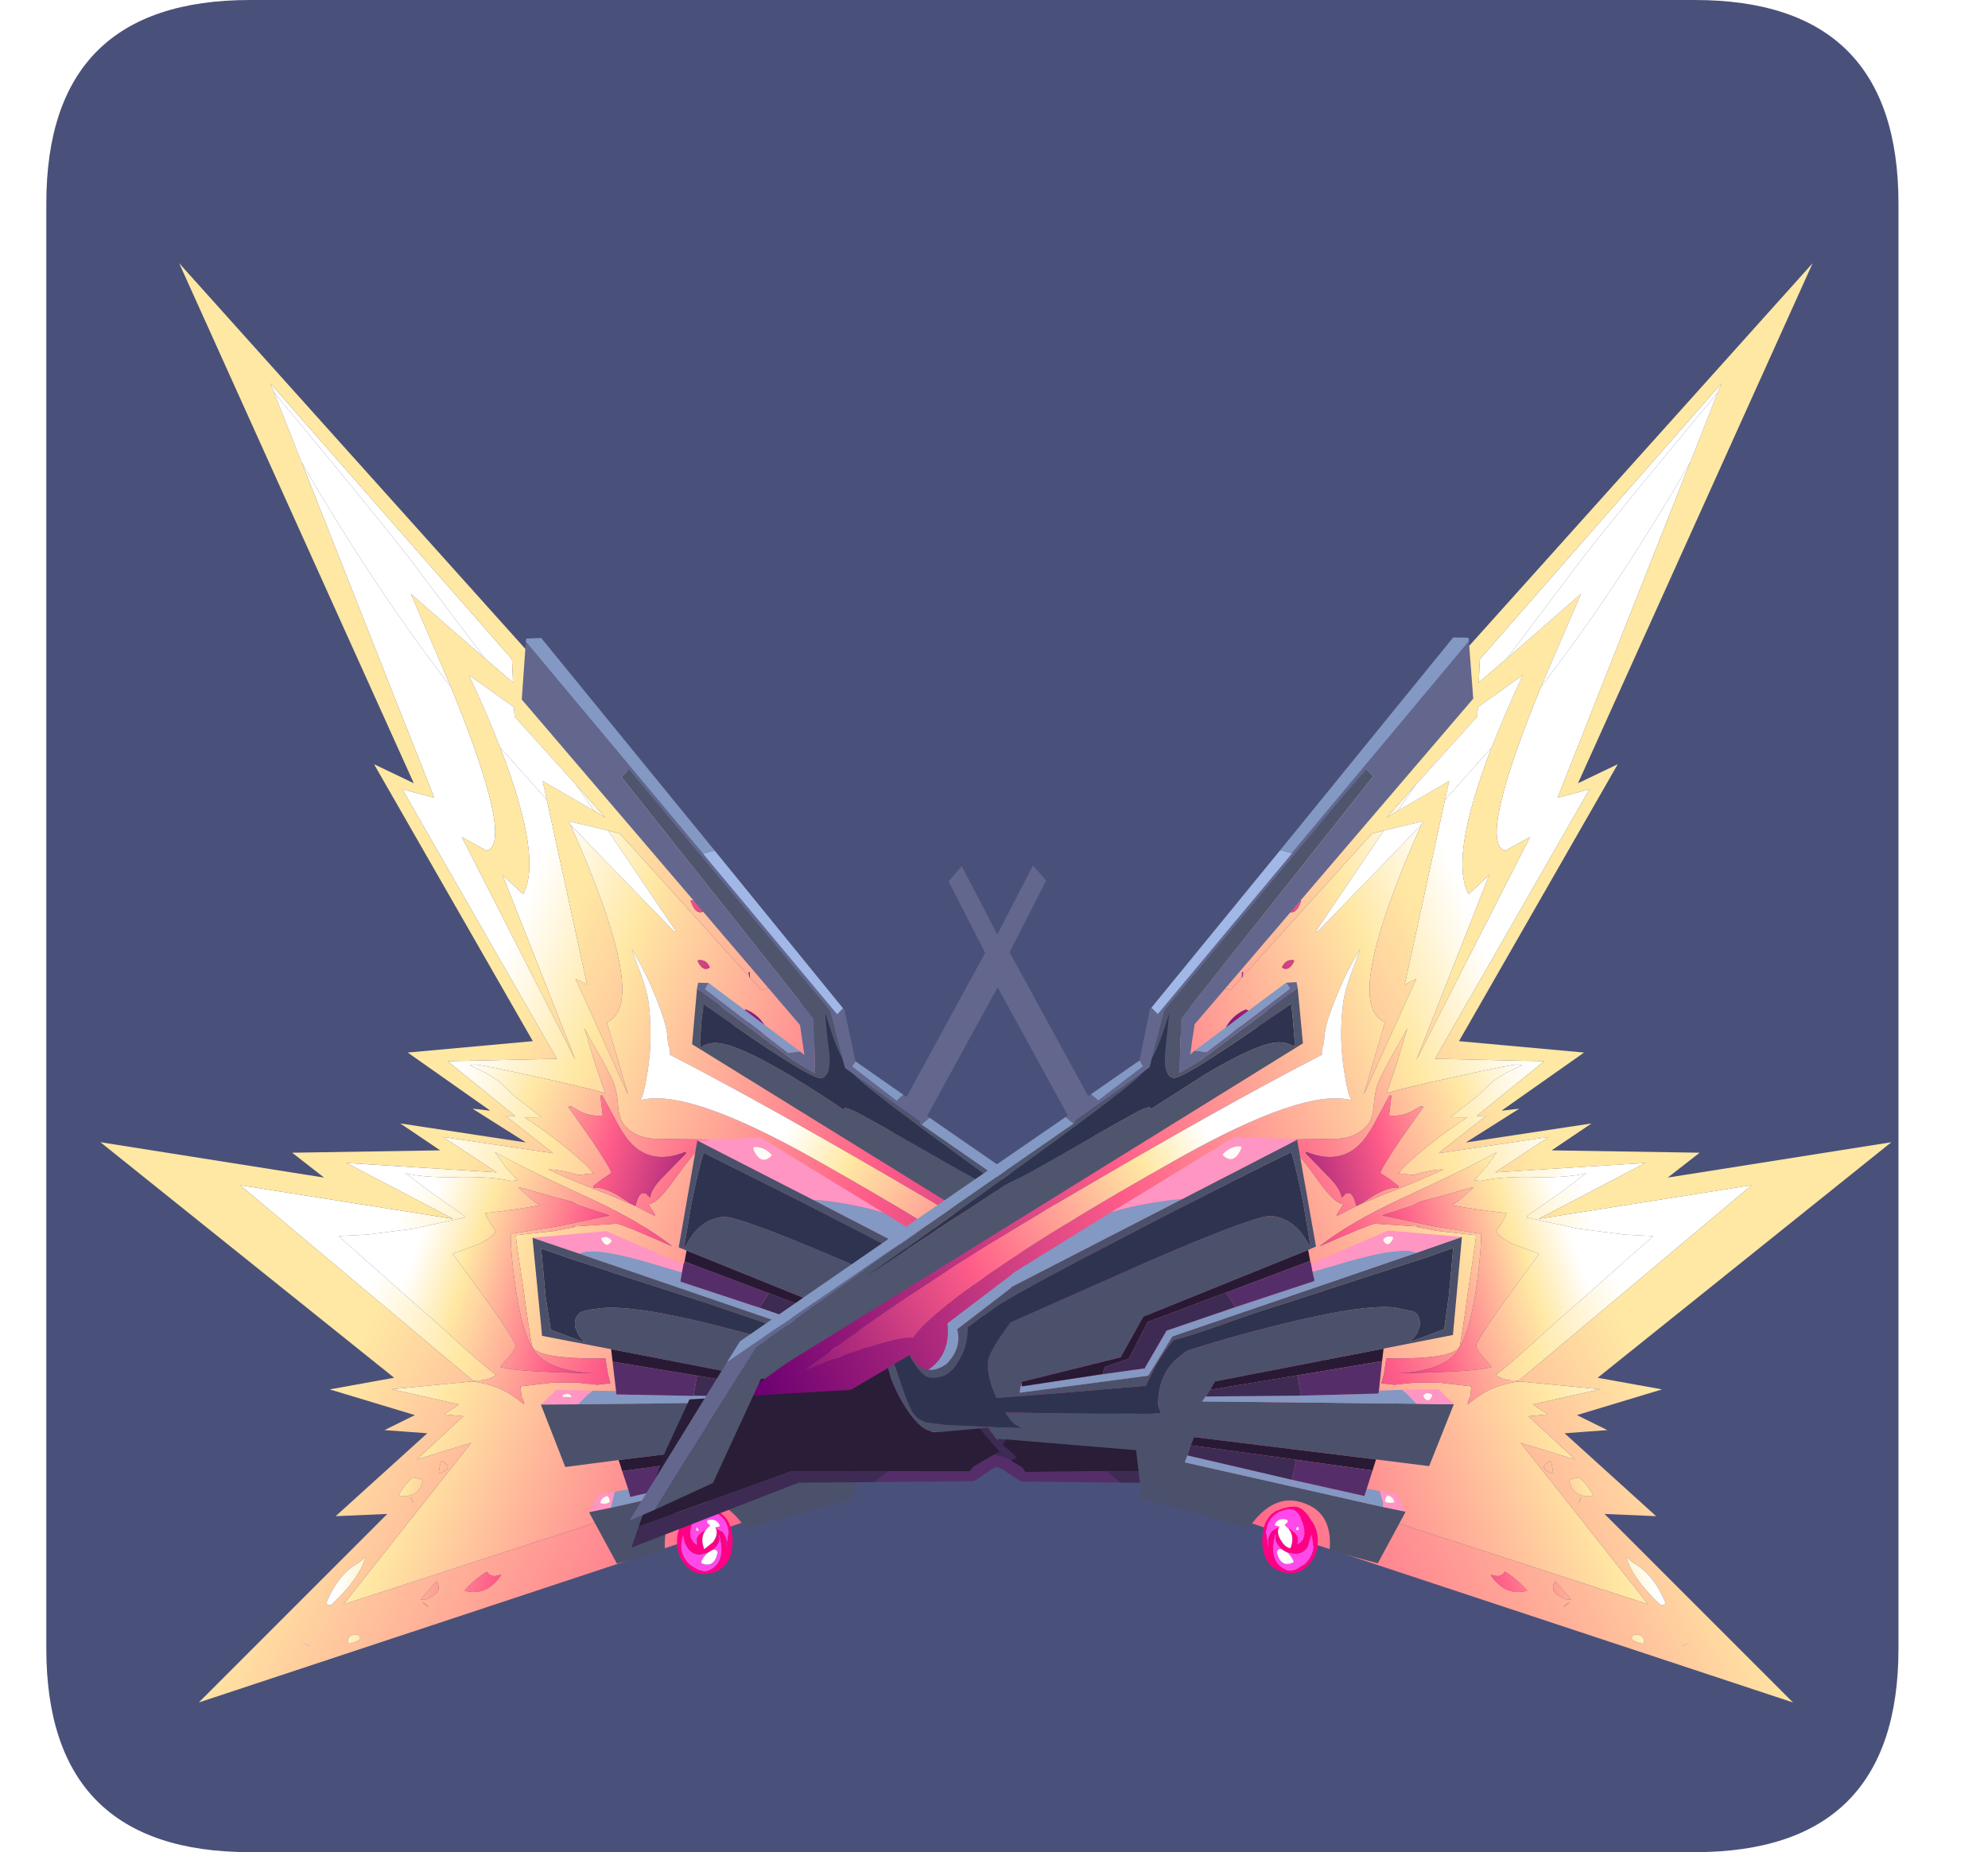 <?xml version="1.0" encoding="UTF-8" standalone="no"?>
<svg xmlns:ffdec="https://www.free-decompiler.com/flash" xmlns:xlink="http://www.w3.org/1999/xlink" ffdec:objectType="frame" height="30.0px" width="32.2px" xmlns="http://www.w3.org/2000/svg">
  <g transform="matrix(1.0, 0.0, 0.0, 1.0, 0.75, 0.0)">
    <use ffdec:characterId="1" height="30.0" transform="matrix(1.0, 0.0, 0.0, 1.0, 0.0, 0.0)" width="30.0" xlink:href="#shape0"/>
    <use ffdec:characterId="3" height="30.0" transform="matrix(1.0, 0.0, 0.0, 1.0, 0.0, 0.0)" width="30.0" xlink:href="#sprite0"/>
    <filter id="filter0">
      <feColorMatrix in="SourceGraphic" result="filterResult0" type="matrix" values="0 0 0 0 0.0,0 0 0 0 0.0,0 0 0 0 0.2,0 0 0 1 0"/>
      <feConvolveMatrix divisor="4.0" in="filterResult0" kernelMatrix="1 1 1 1" order="2 2" result="filterResult1"/>
      <feComposite in="SourceGraphic" in2="filterResult1" operator="over" result="filterResult2"/>
    </filter>
    <use ffdec:characterId="9" filter="url(#filter0)" height="267.5" transform="matrix(0.094, 0.0, 0.0, 0.094, -0.759, 2.494)" width="343.4" xlink:href="#sprite1"/>
  </g>
  <defs>
    <g id="shape0" transform="matrix(1.0, 0.0, 0.0, 1.0, 0.0, 0.0)">
      <path d="M0.0 0.0 L30.0 0.0 30.0 30.0 0.0 30.0 0.0 0.0" fill="#33cc66" fill-opacity="0.0" fill-rule="evenodd" stroke="none"/>
    </g>
    <g id="sprite0" transform="matrix(1.0, 0.0, 0.0, 1.0, 0.0, 0.1)">
      <use ffdec:characterId="2" height="30.0" transform="matrix(1.0, 0.0, 0.0, 1.0, 0.0, -0.1)" width="30.0" xlink:href="#shape1"/>
    </g>
    <g id="shape1" transform="matrix(1.0, 0.0, 0.0, 1.0, 0.0, 0.1)">
      <path d="M3.3 -0.1 L26.7 -0.1 Q30.0 -0.1 30.0 3.2 L30.0 26.6 Q30.0 29.9 26.7 29.9 L3.3 29.9 Q0.0 29.9 0.0 26.6 L0.0 3.2 Q0.0 -0.1 3.3 -0.1" fill="#49517a" fill-rule="evenodd" stroke="none"/>
    </g>
    <g id="sprite1" transform="matrix(1.0, 0.0, 0.0, 1.0, 100.85, 88.55)">
      <use ffdec:characterId="4" height="4.8" transform="matrix(1.0, 0.0, 0.0, 1.0, 20.4, 50.95)" width="7.7" xlink:href="#shape2"/>
      <use ffdec:characterId="6" height="264.6" transform="matrix(0.828, -0.097, 0.109, 0.926, -100.85, -66.1)" width="230.6" xlink:href="#sprite2"/>
      <use ffdec:characterId="7" height="161.3" transform="matrix(1.0, 0.0, 0.0, 1.0, -10.85, -5.15)" width="145.4" xlink:href="#shape4"/>
      <use ffdec:characterId="6" height="264.6" transform="matrix(-0.828, -0.097, -0.109, 0.926, 242.55, -66.1)" width="230.6" xlink:href="#sprite2"/>
      <use ffdec:characterId="8" height="161.25" transform="matrix(1.0, 0.0, 0.0, 1.0, 7.7, -5.25)" width="145.4" xlink:href="#shape5"/>
    </g>
    <g id="shape2" transform="matrix(1.0, 0.0, 0.0, 1.0, -20.4, -50.95)">
      <path d="M20.4 50.95 Q24.8 51.1 27.8 54.95 L28.1 55.75 Q22.75 55.75 20.4 51.05 L20.4 50.95" fill="#eb5085" fill-rule="evenodd" stroke="none"/>
    </g>
    <g id="sprite2" transform="matrix(1.0, 0.0, 0.0, 1.0, 0.0, 0.0)">
      <use ffdec:characterId="5" height="264.6" transform="matrix(1.0, 0.0, 0.0, 1.0, 0.0, 0.0)" width="230.6" xlink:href="#shape3"/>
    </g>
    <g id="shape3" transform="matrix(1.0, 0.0, 0.0, 1.0, 0.0, 0.0)">
      <path d="M152.55 166.2 L152.75 166.55 Q154.6 169.95 162.9 176.8 170.75 183.15 177.3 187.0 L177.6 187.2 230.6 231.6 213.35 237.35 194.7 232.9 Q188.2 229.8 180.9 224.45 170.1 216.45 166.1 214.35 157.15 209.85 145.95 209.85 137.6 209.85 129.0 216.15 119.4 223.25 112.95 236.45 L38.75 249.7 68.85 222.8 57.25 224.7 67.9 217.75 63.95 217.0 67.3 215.5 53.8 211.25 70.55 211.55 Q74.1 212.35 76.7 213.85 78.55 214.9 80.65 216.9 80.65 215.9 80.3 215.55 L80.3 213.5 87.0 213.5 91.95 214.0 96.1 214.85 98.85 214.85 98.55 213.05 98.45 210.2 Q83.8 208.85 83.65 206.15 83.4 202.75 83.3 196.2 L83.0 187.7 83.0 185.65 91.05 185.7 96.1 185.35 104.05 185.7 Q105.9 186.3 114.85 191.05 109.2 186.0 99.05 180.45 85.4 173.0 80.75 169.95 L82.6 172.95 84.7 175.6 83.35 175.6 Q79.25 174.25 71.5 173.65 65.15 173.05 61.9 171.9 65.05 174.75 72.95 181.0 L72.95 181.3 62.35 182.25 52.6 182.35 46.6 182.0 64.55 199.95 Q73.6 209.35 75.6 210.85 74.4 211.55 72.4 211.55 L70.75 211.45 27.65 170.55 70.55 181.3 50.0 168.75 80.6 173.7 70.45 166.05 92.65 171.4 83.8 163.5 85.75 163.75 73.25 152.25 95.7 154.15 70.5 101.35 76.85 103.6 57.7 39.1 Q69.6 63.75 82.95 83.65 92.25 113.65 86.3 114.45 L81.55 111.4 99.5 154.8 89.0 119.25 92.75 123.2 Q97.7 117.1 91.6 95.8 L99.9 106.4 103.7 141.2 101.45 139.85 109.45 162.25 106.85 148.5 Q113.25 146.85 109.7 130.45 108.05 122.6 104.15 111.45 L108.25 116.3 122.9 133.35 123.25 133.35 111.7 113.35 114.05 114.15 137.2 143.25 137.3 143.4 139.35 145.95 140.4 145.8 142.35 145.45 Q145.5 145.45 146.55 148.9 L147.45 155.5 Q147.8 158.7 149.85 162.05 L150.05 162.3 150.55 164.5 152.55 166.2 M53.75 25.75 L53.2 24.0 96.15 79.85 95.8 84.15 90.6 79.1 77.25 58.7 Q70.95 49.4 53.75 25.75 M108.25 182.85 L111.85 185.0 112.15 185.0 111.0 182.8 Q112.7 182.95 116.55 179.2 122.4 173.4 124.95 172.25 L114.75 171.05 Q109.9 170.6 107.8 167.55 107.0 166.35 107.15 163.7 107.25 160.75 106.45 158.8 105.5 156.35 104.15 153.6 L102.1 149.15 103.5 156.2 104.8 161.5 Q101.35 160.15 90.4 156.8 79.5 153.45 78.65 153.45 L77.65 153.45 80.0 154.75 Q82.0 155.95 83.4 157.2 L86.1 160.1 Q89.95 163.45 91.05 164.55 L88.0 164.25 87.7 164.25 Q91.4 166.95 95.25 170.5 98.85 173.75 100.45 175.95 L97.45 175.95 Q93.15 174.4 91.3 174.3 96.2 177.0 103.35 180.35 L107.6 182.5 108.25 182.85 M127.2 144.7 Q126.7 144.75 126.7 145.4 127.15 152.8 133.0 154.4 133.45 154.1 133.3 153.5 131.7 148.05 127.2 144.7 M127.2 139.1 Q126.9 139.15 127.0 139.35 127.85 141.4 129.3 140.7 L129.25 140.45 Q128.65 139.1 127.2 139.1 M109.35 109.45 L106.25 104.25 111.5 110.95 109.35 109.45 M114.55 138.8 Q115.9 143.45 115.9 146.1 115.9 152.5 114.05 158.35 112.7 162.7 111.85 163.55 121.85 162.25 146.25 178.15 170.65 194.05 182.45 203.55 194.25 213.0 196.05 216.55 199.35 216.55 212.25 222.35 L217.25 224.7 Q198.55 208.25 168.15 187.7 137.7 167.1 118.95 155.8 119.3 155.15 118.9 153.8 L118.95 152.0 Q118.95 149.05 116.55 142.1 115.2 138.4 113.7 135.6 L114.55 138.8 M96.1 185.35 L94.75 185.35 95.7 185.1 Q96.1 184.9 96.1 185.35 M135.8 149.2 Q135.0 149.1 135.25 149.85 136.55 153.95 139.7 154.0 L139.6 153.45 Q138.55 150.65 135.8 149.2 M131.55 151.5 Q132.3 154.15 131.3 151.2 131.4 151.0 131.55 151.5 M90.0 189.9 L89.85 189.95 Q92.0 191.9 90.0 189.9" fill="url(#gradient0)" fill-rule="evenodd" stroke="none"/>
      <path d="M177.6 187.2 L177.3 187.0 Q170.75 183.15 162.9 176.8 154.6 169.95 152.75 166.55 L152.55 166.2 177.6 187.2 M150.05 162.3 L149.85 162.05 Q147.8 158.7 147.45 155.5 L146.55 148.9 Q145.5 145.45 142.35 145.45 L140.4 145.8 139.35 145.95 137.3 143.4 137.4 142.4 137.15 142.4 137.2 143.25 114.05 114.15 111.7 113.35 103.9 110.8 104.15 111.45 Q108.05 122.6 109.7 130.45 113.25 146.85 106.85 148.5 L109.45 162.25 101.45 139.85 103.7 141.2 99.9 106.4 99.5 102.85 109.35 109.45 111.5 110.95 106.25 104.25 95.3 90.45 95.4 88.7 86.95 81.85 Q89.75 89.45 91.6 95.8 97.7 117.1 92.75 123.2 L89.0 119.25 99.5 154.8 81.55 111.4 86.3 114.45 Q92.25 113.65 82.95 83.65 L76.95 65.65 90.6 79.1 95.8 84.15 96.15 79.85 53.2 24.0 53.75 25.75 57.7 39.1 76.85 103.6 70.5 101.35 95.7 154.15 73.25 152.25 85.75 163.75 83.8 163.5 92.65 171.4 70.45 166.05 80.6 173.7 50.0 168.75 70.55 181.3 27.65 170.55 70.75 211.45 70.85 211.55 70.55 211.55 53.8 211.25 67.3 215.5 63.95 217.0 67.9 217.75 57.25 224.7 68.85 222.8 38.75 249.7 112.95 236.45 Q119.4 223.25 129.0 216.15 137.6 209.85 145.95 209.85 157.15 209.85 166.1 214.35 170.1 216.45 180.9 224.45 188.2 229.8 194.7 232.9 L213.35 237.35 211.75 237.85 144.85 224.95 137.65 240.5 6.65 264.6 49.9 234.05 39.25 233.35 60.05 220.1 51.35 218.6 57.95 216.5 41.1 209.95 54.6 209.2 0.0 159.65 45.05 170.95 39.1 165.7 69.55 168.45 62.0 162.65 87.35 168.85 77.2 161.5 80.8 162.25 65.25 149.8 91.2 150.4 65.3 96.15 73.0 100.5 37.4 0.0 106.65 87.75 145.95 144.15 150.05 162.3 M129.25 130.0 Q128.75 128.7 127.4 128.0 126.95 127.9 127.0 128.1 127.65 130.75 129.3 130.3 L129.25 130.0 M124.1 119.6 L123.95 119.05 Q123.05 117.35 121.4 116.0 L121.1 116.05 Q121.7 119.4 124.1 119.6 M58.15 247.65 L54.7 250.5 55.55 250.6 Q59.65 249.7 58.4 247.5 L58.15 247.65 M55.1 251.2 Q57.2 253.0 55.2 251.1 L55.1 251.2 M38.7 256.9 L38.9 257.05 Q42.5 256.75 40.8 255.5 L40.8 255.55 Q38.7 255.3 38.7 256.9 M29.6 255.9 L29.45 255.95 Q32.4 257.4 29.6 255.9 M69.0 246.8 L68.8 246.85 Q66.0 248.05 63.9 249.8 68.2 251.35 71.7 247.8 L71.7 247.65 Q69.55 248.1 69.0 246.8 M62.4 225.5 Q62.1 225.55 62.0 225.95 L61.5 227.4 61.65 227.7 Q64.85 227.1 62.4 225.5 M44.4 241.5 L42.85 242.4 Q38.4 244.0 35.2 249.1 35.75 249.85 36.5 249.35 42.6 245.3 44.4 241.5 M53.6 231.15 Q57.15 231.45 58.0 228.6 L57.6 228.35 56.0 227.9 55.5 228.2 Q53.8 229.4 52.7 230.9 L53.6 231.15 M55.05 231.55 Q55.85 233.7 55.2 231.5 L55.05 231.55" fill="url(#gradient1)" fill-rule="evenodd" stroke="none"/>
      <path d="M111.7 113.35 L123.25 133.35 122.9 133.35 108.25 116.3 104.15 111.45 103.9 110.8 111.7 113.35 M99.9 106.4 L91.6 95.8 Q89.75 89.45 86.95 81.85 L95.4 88.7 95.3 90.45 106.25 104.25 109.35 109.45 99.5 102.85 99.9 106.4 M82.95 83.65 Q69.6 63.75 57.7 39.1 L53.75 25.75 Q70.95 49.4 77.25 58.7 L90.6 79.1 76.95 65.65 82.95 83.65" fill="#ffffff" fill-rule="evenodd" stroke="none"/>
      <path d="M107.6 182.5 L103.35 180.35 Q96.2 177.0 91.3 174.3 93.15 174.4 97.45 175.95 L100.45 175.95 Q98.85 173.75 95.25 170.5 91.4 166.95 87.7 164.25 L88.0 164.25 91.05 164.55 Q89.95 163.45 86.1 160.1 L83.4 157.2 Q82.0 155.95 80.0 154.75 L77.65 153.45 78.65 153.45 Q79.5 153.45 90.4 156.8 101.35 160.15 104.8 161.5 L103.5 156.2 102.1 149.15 104.15 153.6 Q105.5 156.35 106.45 158.8 107.25 160.75 107.15 163.7 107.0 166.35 107.8 167.55 109.9 170.6 114.75 171.05 L124.95 172.25 Q122.4 173.4 116.55 179.2 112.7 182.95 111.0 182.8 L112.15 185.0 111.85 185.0 108.25 182.85 108.85 181.7 Q109.45 180.65 110.15 180.65 L110.7 180.75 111.5 181.65 Q111.9 179.95 115.15 177.75 L119.9 174.3 119.9 174.0 Q112.4 175.85 108.6 170.9 107.35 169.25 106.1 166.25 L104.15 161.85 103.75 161.85 103.75 165.55 Q101.5 165.55 99.35 164.4 L97.55 163.2 96.85 163.2 97.65 164.45 100.85 169.75 Q104.15 175.5 104.15 176.3 L101.95 177.3 100.1 178.3 100.1 178.6 Q102.05 178.6 105.05 180.6 L107.6 182.5" fill="url(#gradient2)" fill-rule="evenodd" stroke="none"/>
      <path d="M70.75 211.45 L72.4 211.55 Q74.4 211.55 75.6 210.85 73.6 209.35 64.55 199.95 L46.6 182.0 52.6 182.35 62.35 182.25 72.95 181.3 72.95 181.0 Q65.05 174.75 61.9 171.9 65.15 173.05 71.5 173.65 79.25 174.25 83.35 175.6 L84.7 175.6 82.6 172.95 80.75 169.95 Q85.4 173.0 99.05 180.45 109.2 186.0 114.85 191.05 105.9 186.3 104.05 185.7 L96.1 185.35 91.05 185.7 83.0 185.65 83.0 187.7 83.3 196.2 Q83.4 202.75 83.65 206.15 83.8 208.85 98.45 210.2 L98.55 213.05 98.85 214.85 96.1 214.85 91.95 214.0 87.0 213.5 80.3 213.5 80.3 215.55 Q80.65 215.9 80.65 216.9 78.55 214.9 76.7 213.85 74.1 212.35 70.55 211.55 L70.85 211.55 70.75 211.45 M77.95 182.65 Q78.55 183.9 79.0 184.35 78.3 185.65 74.85 186.55 L69.6 187.7 76.65 198.9 Q80.3 205.05 80.3 205.8 80.3 206.45 78.9 207.65 L76.95 209.2 76.65 209.5 Q78.8 210.4 88.15 211.7 L95.8 212.7 Q87.2 211.4 84.45 207.9 81.65 204.3 81.65 192.35 81.65 187.7 82.0 185.3 L92.2 184.9 102.45 184.05 102.8 184.05 96.7 181.55 95.35 180.7 91.6 179.4 85.0 176.95 84.7 176.95 86.7 179.0 Q87.9 180.2 88.7 180.65 85.0 180.95 77.3 180.95 77.3 181.4 77.95 182.65 M96.1 185.35 Q96.1 184.9 95.7 185.1 L94.75 185.35 96.1 185.35" fill="url(#gradient3)" fill-rule="evenodd" stroke="none"/>
      <path d="M137.3 143.4 L137.2 143.25 137.15 142.4 137.4 142.4 137.3 143.4 M107.6 182.5 L105.05 180.6 Q102.05 178.6 100.1 178.6 L100.1 178.3 101.95 177.3 104.15 176.3 Q104.15 175.5 100.85 169.75 L97.65 164.45 96.85 163.2 97.55 163.2 99.35 164.4 Q101.5 165.55 103.75 165.55 L103.75 161.85 104.15 161.85 106.1 166.25 Q107.35 169.25 108.6 170.9 112.4 175.85 119.9 174.0 L119.9 174.3 115.15 177.75 Q111.9 179.95 111.5 181.65 L110.7 180.75 110.15 180.65 Q109.45 180.65 108.85 181.7 L108.25 182.85 107.6 182.5 M77.95 182.65 Q77.3 181.4 77.3 180.95 85.0 180.95 88.7 180.65 87.9 180.2 86.7 179.0 L84.7 176.95 85.0 176.95 91.6 179.4 95.35 180.7 96.7 181.55 102.8 184.05 102.45 184.05 92.2 184.9 82.0 185.3 Q81.65 187.7 81.65 192.35 81.65 204.3 84.45 207.9 87.2 211.4 95.8 212.7 L88.15 211.7 Q78.8 210.4 76.65 209.5 L76.95 209.2 78.9 207.65 Q80.3 206.45 80.3 205.8 80.3 205.05 76.65 198.9 L69.6 187.7 74.85 186.55 Q78.3 185.65 79.0 184.35 78.55 183.9 77.95 182.65 M124.1 119.6 Q121.7 119.4 121.1 116.05 L121.4 116.0 Q123.05 117.35 123.95 119.05 L124.1 119.6 M129.25 130.0 L129.3 130.3 Q127.65 130.75 127.0 128.1 126.95 127.9 127.4 128.0 128.75 128.7 129.25 130.0 M127.2 139.1 Q128.65 139.1 129.25 140.45 L129.3 140.7 Q127.85 141.4 127.0 139.35 126.9 139.15 127.2 139.1 M127.2 144.7 Q131.7 148.05 133.3 153.5 133.45 154.1 133.0 154.4 127.15 152.8 126.7 145.4 126.7 144.75 127.2 144.7 M90.0 189.9 Q92.0 191.9 89.85 189.95 L90.0 189.9 M131.55 151.5 Q131.4 151.0 131.3 151.2 132.3 154.15 131.55 151.5 M135.8 149.2 Q138.55 150.65 139.6 153.45 L139.7 154.0 Q136.55 153.95 135.25 149.85 135.0 149.1 135.8 149.2 M55.05 231.55 L55.2 231.5 Q55.85 233.7 55.05 231.55 M53.6 231.15 L52.7 230.9 Q53.8 229.4 55.5 228.2 L56.0 227.9 57.6 228.35 58.0 228.6 Q57.15 231.45 53.6 231.15 M44.4 241.5 Q42.6 245.3 36.5 249.35 35.75 249.85 35.2 249.1 38.4 244.0 42.85 242.4 L44.4 241.5 M62.4 225.5 Q64.85 227.1 61.65 227.7 L61.5 227.4 62.0 225.95 Q62.1 225.55 62.4 225.5 M69.0 246.8 Q69.55 248.1 71.7 247.65 L71.7 247.8 Q68.2 251.35 63.9 249.8 66.0 248.05 68.8 246.85 L69.0 246.8 M29.6 255.9 Q32.4 257.4 29.45 255.95 L29.6 255.9 M38.7 256.9 Q38.7 255.3 40.8 255.55 L40.8 255.5 Q42.5 256.75 38.9 257.05 L38.7 256.9 M55.1 251.2 L55.2 251.1 Q57.2 253.0 55.1 251.2 M58.15 247.65 L58.4 247.5 Q59.65 249.7 55.55 250.6 L54.7 250.5 58.15 247.65" fill="url(#gradient4)" fill-rule="evenodd" stroke="none"/>
      <path d="M114.55 138.8 L113.7 135.6 Q115.2 138.4 116.55 142.1 118.95 149.05 118.95 152.0 L118.9 153.8 Q119.3 155.15 118.95 155.8 137.7 167.1 168.15 187.7 198.55 208.25 217.25 224.7 L212.25 222.35 Q199.35 216.55 196.05 216.55 194.25 213.0 182.45 203.55 170.65 194.05 146.25 178.15 121.85 162.25 111.85 163.55 112.7 162.7 114.05 158.35 115.9 152.5 115.9 146.1 115.9 143.45 114.55 138.8" fill="url(#gradient5)" fill-rule="evenodd" stroke="none"/>
    </g>
    <linearGradient gradientTransform="matrix(0.088, 0.054, -0.064, 0.104, 148.4, 195.8)" gradientUnits="userSpaceOnUse" id="gradient0" spreadMethod="pad" x1="-819.2" x2="819.2">
      <stop offset="0.0" stop-color="#ffffff"/>
      <stop offset="0.133" stop-color="#ffe8a3"/>
      <stop offset="0.506" stop-color="#ff5d89"/>
      <stop offset="1.0" stop-color="#6c0072"/>
    </linearGradient>
    <linearGradient gradientTransform="matrix(0.089, 0.063, -0.083, 0.116, 146.1, 219.3)" gradientUnits="userSpaceOnUse" id="gradient1" spreadMethod="pad" x1="-819.2" x2="819.2">
      <stop offset="0.0" stop-color="#ffe8a3"/>
      <stop offset="0.506" stop-color="#ff5d89"/>
      <stop offset="1.0" stop-color="#6c0072"/>
    </linearGradient>
    <linearGradient gradientTransform="matrix(0.055, 0.034, -0.009, 0.014, 121.65, 182.0)" gradientUnits="userSpaceOnUse" id="gradient2" spreadMethod="pad" x1="-819.2" x2="819.2">
      <stop offset="0.0" stop-color="#ffffff"/>
      <stop offset="0.133" stop-color="#ffe8a3"/>
      <stop offset="0.506" stop-color="#ff5d89"/>
      <stop offset="1.0" stop-color="#6c0072"/>
    </linearGradient>
    <linearGradient gradientTransform="matrix(0.045, 0.025, -0.012, 0.022, 99.45, 205.5)" gradientUnits="userSpaceOnUse" id="gradient3" spreadMethod="pad" x1="-819.2" x2="819.2">
      <stop offset="0.0" stop-color="#ffffff"/>
      <stop offset="0.133" stop-color="#ffe8a3"/>
      <stop offset="0.506" stop-color="#ff5d89"/>
      <stop offset="1.0" stop-color="#6c0072"/>
    </linearGradient>
    <linearGradient gradientTransform="matrix(0.033, 0.016, -0.004, 0.009, 104.15, 170.9)" gradientUnits="userSpaceOnUse" id="gradient4" spreadMethod="pad" x1="-819.2" x2="819.2">
      <stop offset="0.0" stop-color="#ffffff"/>
      <stop offset="0.133" stop-color="#ffe8a3"/>
      <stop offset="0.506" stop-color="#ff5d89"/>
      <stop offset="1.0" stop-color="#6c0072"/>
    </linearGradient>
    <linearGradient gradientTransform="matrix(0.05, 0.041, -0.009, 0.011, 181.05, 206.9)" gradientUnits="userSpaceOnUse" id="gradient5" spreadMethod="pad" x1="-819.2" x2="819.2">
      <stop offset="0.0" stop-color="#ffffff"/>
      <stop offset="0.133" stop-color="#ffe8a3"/>
      <stop offset="0.506" stop-color="#ff5d89"/>
      <stop offset="1.0" stop-color="#6c0072"/>
    </linearGradient>
    <g id="shape4" transform="matrix(1.0, 0.0, 0.0, 1.0, 10.85, 5.15)">
      <path d="M89.9 120.7 L96.35 124.5 124.2 126.1 128.55 135.55 132.9 148.05 106.75 138.55 89.8 138.45 75.9 138.55 75.3 137.75 71.7 135.65 70.8 135.15 74.05 131.15 81.35 131.8 82.45 131.85 82.45 131.65 Q84.0 131.5 86.05 128.9 88.05 126.25 89.45 122.55 L89.9 120.7" fill="#2a1d37" fill-rule="evenodd" stroke="none"/>
      <path d="M132.9 148.05 L134.2 151.75 105.35 140.5 92.3 140.4 89.8 138.45 106.75 138.55 132.9 148.05 M68.55 136.6 L67.7 136.2 71.3 132.9 71.7 132.5 71.7 132.45 72.75 131.0 74.05 131.15 70.8 135.15 71.7 135.65 70.2 136.1 68.55 136.6 M52.95 121.85 L45.7 120.8 45.7 120.75 42.0 114.35 30.1 110.25 31.7 107.75 45.2 112.85 48.45 119.15 52.55 120.6 52.95 121.85 M18.75 125.45 L19.35 121.95 34.5 124.55 35.2 125.65 18.75 125.45 M38.4 135.85 L20.4 139.95 Q19.95 138.6 19.6 136.6 L37.75 134.1 38.4 135.85" fill="#3d2b54" fill-rule="evenodd" stroke="none"/>
      <path d="M0.95 145.45 L2.1 142.55 5.2 141.95 4.75 143.75 4.65 144.25 Q4.55 144.5 4.6 144.7 L0.95 145.45 M-7.55 126.95 L-4.85 124.4 1.4 124.55 0.45 125.3 -0.35 126.1 -1.1 126.9 -7.55 126.95 M-9.0 98.2 L3.75 97.05 17.0 102.85 16.75 104.2 12.75 103.0 Q4.6 100.5 1.2 100.55 L0.4 100.55 -1.05 100.9 -9.0 98.2 M19.4 81.45 L30.25 80.9 51.5 93.9 Q47.0 92.5 40.75 91.75 L39.7 91.7 39.3 91.65 19.4 81.45 M32.25 84.0 L32.1 83.8 Q30.95 82.55 29.3 82.55 28.95 82.6 29.1 83.05 30.4 85.9 32.25 84.0 M3.15 98.15 Q2.75 98.2 2.9 98.5 3.75 100.15 4.65 98.75 L4.55 98.6 Q3.95 97.9 3.15 98.15 M-3.55 125.25 Q-4.0 125.3 -3.75 125.6 L-2.25 125.65 -2.3 125.55 Q-2.75 124.85 -3.55 125.25 M2.7 143.9 L3.0 144.0 Q5.05 144.15 3.9 142.65 L3.9 142.7 Q2.85 142.95 2.7 143.9" fill="#ff95c3" fill-rule="evenodd" stroke="none"/>
      <path d="M32.25 84.0 Q30.4 85.9 29.1 83.05 28.95 82.6 29.3 82.55 30.95 82.55 32.1 83.8 L32.25 84.0 M3.15 98.15 Q3.95 97.9 4.55 98.6 L4.65 98.75 Q3.75 100.15 2.9 98.5 2.75 98.2 3.15 98.15 M-3.55 125.25 Q-2.75 124.85 -2.3 125.55 L-2.25 125.65 -3.75 125.6 Q-4.0 125.3 -3.55 125.25 M2.7 143.9 Q2.85 142.95 3.9 142.7 L3.9 142.65 Q5.05 144.15 3.0 144.0 L2.7 143.9" fill="#fffaf7" fill-rule="evenodd" stroke="none"/>
      <path d="M5.2 141.95 L7.5 141.55 7.85 142.85 7.9 142.85 20.4 139.95 38.4 135.85 38.8 137.05 4.6 144.7 Q4.55 144.5 4.65 144.25 L4.75 143.75 5.2 141.95 M1.4 124.55 L5.4 124.6 5.45 125.2 18.75 125.45 35.2 125.65 35.75 126.5 -1.1 126.9 -0.35 126.1 0.45 125.3 1.4 124.55 M51.5 93.9 L68.45 104.4 68.45 104.55 79.7 113.1 Q79.1 118.4 83.0 121.1 81.55 121.25 79.85 120.1 77.2 117.35 78.05 114.15 L78.05 114.1 68.7 106.95 68.65 106.85 39.3 91.65 39.7 91.7 40.75 91.75 Q47.0 92.5 51.5 93.9 M-1.05 100.9 L0.4 100.55 1.2 100.55 Q4.6 100.5 12.75 103.0 L16.75 104.2 16.5 105.65 16.5 105.7 16.6 105.8 30.1 110.25 42.0 114.35 45.7 120.75 45.55 121.4 45.7 120.8 52.95 121.85 66.85 123.9 67.05 123.9 67.3 125.0 45.1 122.05 40.95 115.3 -1.05 100.9" fill="#8398c2" fill-rule="evenodd" stroke="none"/>
      <path d="M71.3 132.9 L47.2 134.95 46.25 143.25 27.75 148.3 Q23.35 141.85 17.95 144.15 13.3 146.0 13.85 152.2 L5.55 154.35 0.85 145.7 0.8 145.5 0.95 145.45 4.6 144.7 38.8 137.05 38.4 135.85 37.75 134.1 37.2 132.65 5.85 136.5 -3.35 137.7 -7.55 126.95 -1.1 126.9 35.75 126.5 35.2 125.65 34.5 124.55 33.6 123.05 4.55 117.4 -7.35 115.1 -9.0 98.2 -1.05 100.9 40.95 115.3 45.1 122.05 67.3 125.0 67.05 123.9 66.95 123.15 49.85 118.95 45.95 111.9 17.55 100.4 16.2 99.85 19.4 81.45 39.3 91.65 68.65 106.85 68.7 106.95 78.05 114.1 78.05 114.15 Q77.2 117.35 79.85 120.1 81.55 121.25 83.0 121.1 84.85 120.8 86.1 118.45 L86.3 118.55 85.7 119.55 Q83.95 122.3 82.7 122.45 79.5 122.75 77.65 119.45 76.2 117.0 76.15 113.75 L73.75 111.95 72.95 111.4 70.75 109.8 Q65.15 106.4 49.0 98.0 L40.25 93.5 36.25 91.45 20.5 83.55 Q19.55 86.4 18.3 92.8 L17.1 100.0 17.15 100.2 Q19.4 95.1 23.85 94.6 26.25 94.35 44.55 102.15 53.9 106.25 68.85 112.9 L70.85 115.7 Q72.55 118.5 72.65 119.55 73.0 122.1 71.25 125.95 L60.3 125.05 45.55 123.8 43.85 120.45 Q42.15 117.45 40.7 115.9 L32.8 113.45 21.35 109.55 7.1 104.95 0.45 102.75 -2.6 101.75 -7.5 100.05 -6.75 108.25 -5.85 114.05 -0.55 116.05 -0.3 116.15 -0.05 116.1 -0.55 115.65 -1.1 114.9 -1.65 113.6 Q-1.9 111.85 -0.7 111.05 L-0.6 111.0 Q0.35 110.6 2.7 110.35 8.5 109.7 23.4 113.5 31.45 115.55 38.4 117.7 L40.95 119.85 Q42.85 121.95 43.3 125.3 L43.45 127.0 42.9 128.5 Q51.1 128.8 69.75 128.4 68.2 130.85 66.75 131.05 L72.5 130.85 80.0 130.55 83.25 130.1 Q85.2 129.55 86.05 127.85 L88.5 121.1 88.85 120.1 89.9 120.7 89.45 122.55 Q88.05 126.25 86.05 128.9 84.0 131.5 82.45 131.65 L81.35 131.8 74.05 131.15 72.75 131.0 71.7 132.45 71.7 132.5 71.3 132.9" fill="#4b516b" fill-rule="evenodd" stroke="none"/>
      <path d="M86.3 118.55 L88.85 120.1 88.5 121.1 86.05 127.85 Q85.2 129.55 83.25 130.1 L80.0 130.55 72.5 130.85 66.75 131.05 Q68.2 130.85 69.75 128.4 51.1 128.8 42.9 128.5 L43.45 127.0 43.3 125.3 Q42.85 121.95 40.95 119.85 L38.4 117.7 Q31.45 115.55 23.4 113.5 8.5 109.7 2.7 110.35 0.35 110.6 -0.6 111.0 L-0.7 111.05 Q-1.9 111.85 -1.65 113.6 L-1.1 114.9 -0.55 115.65 -0.05 116.1 -0.3 116.15 -0.55 116.05 -5.85 114.05 -6.75 108.25 -7.5 100.05 -2.6 101.75 0.45 102.75 7.1 104.95 21.35 109.55 32.8 113.45 40.7 115.9 Q42.15 117.45 43.85 120.45 L45.55 123.8 60.3 125.05 71.25 125.95 Q73.0 122.1 72.65 119.55 72.55 118.5 70.85 115.7 L68.85 112.9 Q53.9 106.25 44.55 102.15 26.25 94.35 23.85 94.6 19.4 95.1 17.15 100.2 L17.1 100.0 18.3 92.8 Q19.55 86.4 20.5 83.55 L36.25 91.45 40.25 93.5 49.0 98.0 Q65.15 106.4 70.75 109.8 L72.95 111.4 73.75 111.95 76.15 113.75 Q76.2 117.0 77.65 119.45 79.5 122.75 82.7 122.45 83.95 122.3 85.7 119.55 L86.3 118.55" fill="#2e344f" fill-rule="evenodd" stroke="none"/>
      <path d="M92.3 140.4 L75.15 140.2 72.4 138.4 72.4 138.3 68.55 136.6 70.2 136.1 71.7 135.65 75.3 137.75 75.9 138.55 89.8 138.45 92.3 140.4 M7.5 141.55 L6.45 138.4 19.6 136.6 Q19.95 138.6 20.4 139.95 L7.9 142.85 7.85 142.85 7.5 141.55 M5.4 124.6 L4.8 119.55 19.35 121.95 18.75 125.45 5.45 125.2 5.4 124.6 M17.0 102.85 L17.2 102.3 31.7 107.75 30.1 110.25 16.6 105.8 16.5 105.7 16.5 105.65 16.75 104.2 17.0 102.85" fill="#552e69" fill-rule="evenodd" stroke="none"/>
      <path d="M6.45 138.4 L5.85 136.5 37.2 132.65 37.75 134.1 19.6 136.6 6.45 138.4 M4.8 119.55 L4.55 117.4 33.6 123.05 34.5 124.55 19.35 121.95 4.8 119.55 M17.2 102.3 L17.55 100.4 45.95 111.9 49.85 118.95 66.95 123.15 66.85 123.9 52.95 121.85 52.55 120.6 48.45 119.15 45.2 112.85 31.7 107.75 17.2 102.3 M45.7 120.8 L45.55 121.4 45.7 120.75 45.7 120.8" fill="#281a34" fill-rule="evenodd" stroke="none"/>
      <path d="M20.95 148.45 L20.1 149.0 Q19.2 149.65 19.35 150.5 L19.4 151.15 Q18.4 150.8 18.2 149.4 18.1 148.25 18.8 146.75 L18.9 146.5 Q19.55 145.3 20.15 145.15 L20.25 145.15 20.7 145.1 Q21.7 145.15 22.55 145.55 L22.8 145.7 Q24.05 146.4 24.55 147.8 L24.85 148.85 24.4 151.55 24.35 151.5 24.45 150.55 Q24.35 149.65 23.75 148.95 L22.55 148.25 22.45 148.1 23.2 147.95 23.25 147.75 Q22.7 146.5 21.25 146.85 L21.25 146.9 21.15 146.95 21.1 147.15 21.05 147.2 21.1 147.3 21.65 147.8 21.4 148.0 20.95 148.45 M23.1 149.5 L23.25 149.5 23.55 151.05 Q23.8 153.0 22.95 154.3 22.2 155.35 20.9 155.7 20.05 155.7 19.3 155.3 L18.1 154.55 Q16.8 153.3 16.6 151.65 16.55 150.85 16.95 149.4 L16.95 149.5 Q17.2 150.85 17.75 151.65 18.6 152.9 20.1 152.75 L21.4 152.35 22.4 151.65 Q23.4 150.65 23.1 149.6 L23.1 149.5 M19.65 148.6 L19.35 148.1 19.25 148.25 Q19.05 148.8 19.6 148.65 L19.65 148.6 M22.5 151.95 L22.2 151.95 Q20.75 152.5 20.1 153.95 L20.15 154.3 Q22.3 155.2 22.9 152.45 L22.8 152.15 22.55 151.95 22.5 151.95" fill="#ff4ae9" fill-rule="evenodd" stroke="none"/>
      <path d="M22.55 148.25 L23.75 148.95 Q24.35 149.65 24.45 150.55 L24.35 151.5 24.4 151.55 24.85 148.85 24.55 147.8 Q24.05 146.4 22.8 145.7 L22.55 145.55 Q21.7 145.15 20.7 145.1 L20.25 145.15 20.15 145.15 Q19.55 145.3 18.9 146.5 L18.8 146.75 Q18.1 148.25 18.2 149.4 18.4 150.8 19.4 151.15 L19.35 150.5 Q19.2 149.65 20.1 149.0 L20.95 148.45 Q19.8 149.85 20.6 151.85 L22.1 150.65 Q23.1 149.25 22.55 148.25 M17.05 146.95 Q18.25 144.85 19.7 144.65 21.2 144.55 22.8 145.3 L22.9 145.35 Q25.05 146.45 25.4 149.25 25.7 151.75 24.85 153.6 23.7 155.8 21.1 156.1 19.05 156.35 17.6 154.85 16.2 153.5 15.95 151.5 15.65 148.8 17.05 146.95 M23.1 149.5 L23.1 149.6 Q23.4 150.65 22.4 151.65 L21.4 152.35 20.1 152.75 Q18.6 152.9 17.75 151.65 17.2 150.85 16.95 149.5 L16.95 149.4 Q16.55 150.85 16.6 151.65 16.8 153.3 18.1 154.55 L19.3 155.3 Q20.05 155.7 20.9 155.7 22.2 155.35 22.95 154.3 23.8 153.0 23.55 151.05 L23.25 149.5 23.1 149.5" fill="#ff0085" fill-rule="evenodd" stroke="none"/>
      <path d="M20.95 148.45 L21.4 148.0 21.65 147.8 21.1 147.3 21.05 147.2 21.1 147.15 21.15 146.95 21.25 146.9 21.25 146.85 Q22.7 146.5 23.25 147.75 L23.2 147.95 22.45 148.1 22.55 148.25 Q23.1 149.25 22.1 150.65 L20.6 151.85 Q19.8 149.85 20.95 148.45 M22.5 151.95 L22.55 151.95 22.8 152.15 22.9 152.45 Q22.3 155.2 20.15 154.3 L20.1 153.95 Q20.75 152.5 22.2 151.95 L22.5 151.95 M19.65 148.6 L19.6 148.65 Q19.05 148.8 19.25 148.25 L19.35 148.1 19.65 148.6" fill="#ffffff" fill-rule="evenodd" stroke="none"/>
      <path d="M-10.15 -4.5 L-10.05 -5.05 -7.5 -5.15 22.4 31.5 20.45 32.0 20.4 32.05 20.35 32.0 -10.15 -4.5 M37.1 66.1 L35.05 66.35 20.75 55.35 21.35 54.3 37.1 66.1 M58.0 78.7 L59.4 77.5 115.4 116.2 117.65 119.75 82.85 95.95 58.0 78.7 M54.9 73.55 L53.7 74.65 53.65 74.55 46.05 68.7 46.65 67.8 54.9 73.55" fill="#8398c2" fill-rule="evenodd" stroke="none"/>
      <path d="M-10.05 -5.05 L-10.15 -4.5 -10.1 -5.05 -10.05 -5.05 M-10.15 -4.5 L20.35 32.0 20.4 32.05 43.5 59.7 44.5 58.65 44.75 58.85 46.65 67.8 46.05 68.7 53.65 74.55 53.7 74.65 54.9 73.55 55.45 73.95 69.0 49.1 62.7 36.8 64.95 34.15 73.55 50.65 59.0 77.2 59.4 77.5 58.0 78.7 57.6 78.35 57.8 78.2 46.3 70.0 44.85 68.95 44.4 67.35 42.25 59.05 7.6 17.5 6.3 18.8 39.45 60.45 39.7 69.9 36.1 67.75 19.35 55.25 19.55 54.25 21.35 54.3 20.75 55.35 35.05 66.35 37.1 66.1 37.85 66.7 37.1 61.55 -10.85 5.45 -10.15 -4.5 M130.1 145.15 L112.65 117.25 82.85 95.95 117.65 119.75 134.55 147.1 130.1 145.15" fill="#63678e" fill-rule="evenodd" stroke="none"/>
      <path d="M19.35 55.25 L36.1 67.75 39.7 69.9 39.45 60.45 6.3 18.8 7.6 17.5 42.25 59.05 44.4 67.35 Q43.1 65.0 41.45 59.45 41.55 61.95 42.2 66.75 42.4 70.55 40.7 70.7 39.35 70.9 28.85 63.8 L20.5 58.0 20.15 60.35 19.85 64.6 19.95 65.45 Q20.75 64.8 22.1 64.65 25.4 64.3 35.25 70.15 40.25 73.15 44.7 76.2 44.4 75.5 46.1 76.2 47.75 76.9 62.1 85.15 68.8 88.95 69.85 89.3 L94.2 105.35 Q49.1 73.4 46.3 70.0 L57.8 78.2 57.6 78.35 58.0 78.7 82.85 95.95 112.65 117.25 130.1 145.15 120.15 140.55 111.9 122.6 18.5 64.85 19.35 55.25" fill="#4f556d" fill-rule="evenodd" stroke="none"/>
      <path d="M20.4 32.05 L20.45 32.0 22.4 31.5 44.5 58.65 43.5 59.7 20.4 32.05" fill="#a1b8e7" fill-rule="evenodd" stroke="none"/>
      <path d="M44.4 67.35 L44.85 68.95 46.3 70.0 Q49.1 73.4 94.2 105.35 L69.85 89.3 Q68.8 88.95 62.1 85.15 47.75 76.9 46.1 76.2 44.4 75.5 44.7 76.2 40.25 73.15 35.25 70.15 25.4 64.3 22.1 64.65 20.75 64.8 19.95 65.45 L19.85 64.6 20.15 60.35 20.5 58.0 28.85 63.8 Q39.35 70.9 40.7 70.7 42.4 70.55 42.2 66.75 41.55 61.95 41.45 59.45 43.1 65.0 44.4 67.35" fill="#2e344f" fill-rule="evenodd" stroke="none"/>
      <path d="M114.1 55.65 Q119.5 55.65 121.85 50.9 L121.85 50.8 Q117.4 51.0 114.4 54.8 114.1 55.25 114.1 55.65" fill="#eb5085" fill-rule="evenodd" stroke="none"/>
    </g>
    <g id="shape5" transform="matrix(1.0, 0.0, 0.0, 1.0, -7.7, 5.25)">
      <path d="M102.9 91.55 L73.5 106.7 73.5 106.8 64.2 113.95 64.2 114.05 Q65.0 117.2 62.35 119.95 60.6 121.15 59.2 120.95 57.35 120.7 56.1 118.4 L55.95 118.45 56.5 119.45 Q58.25 122.2 59.5 122.3 62.7 122.65 64.5 119.3 66.0 116.9 66.0 113.65 L68.45 111.8 69.25 111.3 71.45 109.7 Q77.0 106.3 93.25 97.9 L101.9 93.4 105.9 91.4 Q115.15 86.65 121.75 83.45 122.65 86.3 123.9 92.7 L125.1 99.9 125.1 100.05 Q122.75 94.95 118.35 94.45 115.9 94.2 97.65 102.05 88.35 106.15 73.35 112.8 L71.35 115.65 Q69.6 118.4 69.5 119.45 69.2 121.95 70.95 125.8 L81.95 124.95 96.65 123.7 98.35 120.3 Q100.1 117.3 101.5 115.8 104.25 115.15 109.4 113.3 115.6 111.05 120.85 109.45 L135.1 104.8 141.75 102.65 144.85 101.65 149.65 99.95 148.9 108.15 148.1 113.95 142.75 115.95 142.5 116.05 142.25 115.95 142.75 115.55 143.35 114.8 143.85 113.55 Q144.1 111.7 142.9 110.95 L142.75 110.9 139.5 110.2 Q133.65 109.65 118.85 113.4 110.75 115.4 103.85 117.65 101.85 119.05 101.25 119.8 99.35 121.9 98.9 125.15 L98.75 126.9 99.25 128.4 Q91.1 128.7 72.5 128.3 74.0 130.8 75.45 130.95 L69.7 130.8 62.2 130.45 58.95 130.05 Q57.0 129.45 56.2 127.7 55.5 126.45 53.7 120.95 L53.35 119.95 52.25 120.65 52.75 122.45 Q54.2 126.15 56.2 128.8 58.2 131.4 59.75 131.55 L60.85 131.7 68.1 131.05 69.45 130.9 70.85 132.8 95.0 134.8 96.0 143.1 114.4 148.2 Q118.85 141.8 124.25 144.05 128.9 145.85 128.35 152.05 L136.65 154.3 141.35 145.6 141.4 145.35 141.25 145.35 137.6 144.6 103.4 136.9 103.85 135.7 104.4 133.95 105.0 132.55 136.35 136.4 145.5 137.55 149.75 126.9 143.35 126.8 106.4 126.4 107.0 125.55 107.75 124.4 108.6 122.95 137.65 117.3 149.6 114.95 151.15 98.05 143.25 100.8 101.25 115.2 97.1 121.95 74.95 124.9 75.1 123.8 75.25 123.05 92.35 118.8 96.25 111.8 124.65 100.3 126.0 99.7 122.75 81.3 102.9 91.55" fill="#4b516b" fill-rule="evenodd" stroke="none"/>
      <path d="M53.35 119.95 L53.7 120.95 Q55.5 126.45 56.2 127.7 57.0 129.45 58.95 130.05 L62.2 130.45 69.7 130.8 75.45 130.95 Q74.0 130.8 72.5 128.3 91.1 128.7 99.25 128.4 L98.75 126.9 98.9 125.15 Q99.35 121.9 101.25 119.8 101.85 119.05 103.85 117.65 110.75 115.4 118.85 113.4 133.65 109.65 139.5 110.2 L142.75 110.9 142.9 110.95 Q144.1 111.7 143.85 113.55 L143.35 114.8 142.75 115.55 142.25 115.95 142.5 116.05 142.75 115.95 148.1 113.95 148.9 108.15 149.65 99.95 144.85 101.65 141.75 102.65 135.1 104.8 120.85 109.45 Q115.6 111.05 109.4 113.3 104.25 115.15 101.5 115.8 100.1 117.3 98.35 120.3 L96.65 123.7 81.95 124.95 70.95 125.8 Q69.2 121.95 69.5 119.45 69.6 118.4 71.35 115.65 L73.35 112.8 Q88.35 106.15 97.65 102.05 115.9 94.2 118.35 94.45 122.75 94.95 125.1 100.05 L125.1 99.9 123.9 92.7 Q122.65 86.3 121.75 83.45 115.15 86.65 105.9 91.4 L101.9 93.4 93.25 97.9 Q77.0 106.3 71.45 109.7 L69.25 111.3 68.45 111.8 66.0 113.65 Q66.0 116.9 64.5 119.3 62.7 122.65 59.5 122.3 58.25 122.2 56.5 119.45 L55.95 118.45 Q54.6 119.2 53.35 119.95" fill="#2e344f" fill-rule="evenodd" stroke="none"/>
      <path d="M102.9 91.55 L102.5 91.55 101.4 91.65 Q95.25 92.4 90.7 93.8 L73.75 104.3 73.75 104.4 62.5 112.95 Q63.1 118.3 59.2 120.95 60.6 121.15 62.35 119.95 65.0 117.2 64.2 114.05 L64.2 113.95 73.5 106.8 73.5 106.7 102.9 91.55 M89.25 121.7 L75.35 123.8 75.1 123.8 74.95 124.9 97.1 121.95 101.25 115.2 143.25 100.8 Q142.6 100.45 141.85 100.45 L141.0 100.45 Q137.6 100.4 129.4 102.9 L125.4 104.05 125.75 105.55 125.6 105.7 112.1 110.15 100.25 114.2 96.5 120.65 96.65 121.3 96.5 120.7 89.25 121.7 M137.0 141.85 L134.75 141.45 134.35 142.7 121.85 139.9 103.85 135.7 103.4 136.9 137.6 144.6 137.6 144.1 137.5 143.6 137.0 141.85 M140.85 124.4 L136.85 124.55 136.75 125.05 123.4 125.4 107.0 125.55 106.4 126.4 143.35 126.8 142.6 126.05 141.75 125.15 140.85 124.4" fill="#8398c2" fill-rule="evenodd" stroke="none"/>
      <path d="M113.1 82.9 Q111.75 85.8 109.9 83.9 L110.1 83.65 Q111.25 82.45 112.9 82.45 113.25 82.45 113.1 82.9 M90.7 93.8 Q95.25 92.4 101.4 91.65 L102.5 91.55 102.9 91.55 122.75 81.3 112.0 80.8 90.7 93.8 M125.4 104.05 L129.4 102.9 Q137.6 100.4 141.0 100.45 L141.85 100.45 Q142.6 100.45 143.25 100.8 L151.15 98.05 138.4 96.95 125.15 102.7 125.4 104.05 M141.25 145.35 L140.1 142.45 137.0 141.85 137.5 143.6 137.6 144.1 137.6 144.6 141.25 145.35 M149.75 126.9 L147.1 124.3 140.85 124.4 141.75 125.15 142.6 126.05 143.35 126.8 149.75 126.9 M145.75 125.15 Q146.15 125.15 146.0 125.45 145.35 126.9 144.5 125.55 L144.5 125.45 Q145.0 124.7 145.75 125.15 M139.1 98.05 Q139.4 98.05 139.25 98.4 138.4 100.05 137.6 98.65 L137.65 98.45 Q138.25 97.8 139.1 98.05 M139.5 143.8 L139.15 143.85 Q137.15 144.05 138.35 142.55 L138.35 142.6 Q139.35 142.85 139.5 143.8" fill="#ff95c3" fill-rule="evenodd" stroke="none"/>
      <path d="M113.1 82.9 Q113.25 82.45 112.9 82.45 111.25 82.45 110.1 83.65 L109.9 83.9 Q111.75 85.8 113.1 82.9 M139.1 98.05 Q138.25 97.8 137.65 98.45 L137.6 98.65 Q138.4 100.05 139.25 98.4 139.4 98.05 139.1 98.05 M145.75 125.15 Q145.0 124.7 144.5 125.45 L144.5 125.55 Q145.35 126.9 146.0 125.45 146.15 125.15 145.75 125.15 M139.5 143.8 Q139.35 142.85 138.35 142.6 L138.35 142.55 Q137.15 144.05 139.15 143.85 L139.5 143.8" fill="#fffaf7" fill-rule="evenodd" stroke="none"/>
      <path d="M125.0 102.2 L124.65 100.3 96.25 111.8 92.35 118.8 75.25 123.05 75.35 123.8 89.25 121.7 89.6 120.45 93.75 119.05 97.0 112.7 110.5 107.65 125.0 102.2 M135.75 138.3 L136.35 136.4 105.0 132.55 104.4 133.95 122.6 136.45 135.75 138.3 M137.4 119.45 L137.65 117.3 108.6 122.95 107.75 124.4 122.85 121.9 137.4 119.45 M96.5 120.7 L96.65 121.3 96.5 120.65 96.5 120.7" fill="#281a34" fill-rule="evenodd" stroke="none"/>
      <path d="M125.15 102.7 L125.0 102.2 110.5 107.65 112.1 110.15 125.6 105.7 125.75 105.55 125.4 104.05 125.15 102.7 M49.95 140.3 L67.1 140.15 69.85 138.3 69.85 138.2 73.7 136.45 72.0 135.95 70.5 135.55 66.95 137.65 66.35 138.45 52.45 138.4 Q51.25 139.2 49.95 140.3 M134.75 141.45 L135.75 138.3 122.6 136.45 121.85 139.9 134.35 142.7 134.75 141.45 M136.85 124.55 L137.4 119.45 122.85 121.9 123.4 125.4 136.75 125.05 136.85 124.55" fill="#552e69" fill-rule="evenodd" stroke="none"/>
      <path d="M110.5 107.65 L97.0 112.7 93.75 119.05 89.6 120.45 89.25 121.7 96.5 120.7 96.5 120.65 100.25 114.2 112.1 110.15 110.5 107.65 M9.3 147.95 L8.05 151.6 36.85 140.4 49.95 140.3 Q51.25 139.2 52.45 138.4 L35.45 138.45 9.3 147.95 M73.7 136.45 L74.5 136.05 70.85 132.8 69.45 130.9 68.1 131.05 71.45 135.05 70.5 135.55 72.0 135.95 73.7 136.45 M107.75 124.4 L107.0 125.55 123.4 125.4 122.85 121.9 107.75 124.4 M104.4 133.95 L103.85 135.7 121.85 139.9 122.6 136.45 104.4 133.95" fill="#3d2b54" fill-rule="evenodd" stroke="none"/>
      <path d="M52.25 120.65 L45.85 124.4 18.05 126.05 13.7 135.45 9.3 147.95 35.45 138.45 52.45 138.4 66.35 138.45 66.95 137.65 70.5 135.55 71.45 135.05 68.1 131.05 60.85 131.7 59.75 131.7 59.75 131.55 Q58.2 131.4 56.2 128.8 54.2 126.15 52.75 122.45 L52.25 120.65" fill="#2a1d37" fill-rule="evenodd" stroke="none"/>
      <path d="M121.25 148.35 Q121.65 148.45 122.1 148.85 123.0 149.55 122.85 150.35 L122.75 151.05 Q123.85 150.7 124.0 149.3 124.1 148.1 123.4 146.6 L123.35 146.35 Q122.65 145.2 122.0 145.05 L121.9 145.05 121.5 144.95 Q120.5 145.05 119.65 145.45 119.5 145.45 119.4 145.6 118.15 146.3 117.65 147.7 L117.35 148.8 117.75 151.45 117.85 151.35 117.75 150.45 Q117.85 149.55 118.4 148.85 118.9 148.35 119.65 148.1 L119.75 147.95 119.0 147.8 118.9 147.6 Q119.5 146.35 121.0 146.8 L121.1 146.85 121.1 147.05 121.15 147.05 121.1 147.2 120.6 147.7 120.75 147.85 121.25 148.35 M120.75 152.3 L119.85 151.55 Q118.85 150.55 119.1 149.55 L119.1 149.35 118.9 149.35 118.65 150.95 Q118.4 152.85 119.25 154.2 120.0 155.2 121.25 155.6 122.15 155.6 122.9 155.2 L124.1 154.45 Q125.4 153.2 125.6 151.55 L125.25 149.3 125.25 149.35 124.5 151.55 Q123.6 152.8 122.1 152.6 L120.85 152.3 Q121.65 152.85 122.1 153.85 122.25 154.1 122.0 154.2 119.9 155.1 119.25 152.35 L119.4 152.05 119.65 151.85 120.0 151.85 120.75 152.3 M123.0 148.1 Q123.15 148.7 122.6 148.55 L122.6 148.45 Q122.6 148.1 122.85 148.05 L123.0 148.1" fill="#ff4ae9" fill-rule="evenodd" stroke="none"/>
      <path d="M119.65 148.1 Q118.9 148.35 118.4 148.85 117.85 149.55 117.75 150.45 L117.85 151.35 117.75 151.45 117.35 148.8 117.65 147.7 Q118.15 146.3 119.4 145.6 119.5 145.45 119.65 145.45 120.5 145.05 121.5 144.95 L121.9 145.05 122.0 145.05 Q122.65 145.2 123.35 146.35 L123.4 146.6 Q124.1 148.1 124.0 149.3 123.85 150.7 122.75 151.05 L122.85 150.35 Q123.0 149.55 122.1 148.85 121.65 148.45 121.25 148.35 122.4 149.7 121.6 151.7 120.75 151.55 120.1 150.55 119.1 149.1 119.65 148.1 M119.4 145.2 L119.25 145.2 Q117.15 146.35 116.85 149.1 116.5 151.6 117.35 153.45 118.5 155.7 121.1 155.95 123.15 156.2 124.6 154.7 126.0 153.35 126.25 151.35 126.6 148.7 125.15 146.85 123.9 144.7 122.5 144.55 121.0 144.45 119.4 145.2 M120.85 152.3 L122.1 152.6 Q123.6 152.8 124.5 151.55 L125.25 149.35 125.25 149.3 125.6 151.55 Q125.4 153.2 124.1 154.45 L122.9 155.2 Q122.15 155.6 121.25 155.6 120.0 155.2 119.25 154.2 118.4 152.85 118.65 150.95 L118.9 149.35 119.1 149.35 119.1 149.55 Q118.85 150.55 119.85 151.55 L120.75 152.3 120.85 152.3" fill="#ff0085" fill-rule="evenodd" stroke="none"/>
      <path d="M121.25 148.35 L120.75 147.85 120.6 147.7 121.1 147.2 121.15 147.05 121.1 147.05 121.1 146.85 121.0 146.8 Q119.5 146.35 118.9 147.6 L119.0 147.8 119.75 147.95 119.65 148.1 Q119.1 149.1 120.1 150.55 120.75 151.55 121.6 151.7 122.4 149.7 121.25 148.35 M120.85 152.3 L120.75 152.3 120.0 151.85 119.65 151.85 119.4 152.05 119.25 152.35 Q119.9 155.1 122.0 154.2 122.25 154.1 122.1 153.85 121.65 152.85 120.85 152.3 M123.0 148.1 L122.85 148.05 Q122.6 148.1 122.6 148.45 L122.6 148.55 Q123.15 148.7 123.0 148.1" fill="#ffffff" fill-rule="evenodd" stroke="none"/>
      <path d="M87.25 73.45 L86.75 73.8 73.2 49.0 79.5 36.65 77.25 34.05 68.7 50.55 83.2 77.05 82.85 77.4 84.25 78.55 84.6 78.2 84.45 78.05 95.95 69.9 97.35 68.8 97.75 67.2 99.9 59.0 134.65 17.4 135.9 18.65 102.75 60.4 102.5 69.8 106.1 67.65 122.85 55.15 122.65 54.15 120.85 54.25 121.5 55.25 107.15 66.2 105.1 65.95 Q104.65 66.3 104.35 66.65 104.65 64.05 105.1 61.4 L153.1 5.3 152.35 -4.6 121.85 31.9 121.85 32.0 98.75 59.65 97.65 58.55 97.4 58.75 95.6 67.65 96.2 68.65 88.6 74.45 88.5 74.55 87.25 73.45 M24.5 119.65 L7.7 146.95 12.1 145.05 29.5 117.15 59.35 95.8 24.5 119.65 M152.25 -5.2 L152.35 -4.6 152.35 -5.2 152.25 -5.2" fill="#63678e" fill-rule="evenodd" stroke="none"/>
      <path d="M97.65 58.55 L98.75 59.65 121.85 32.0 121.75 31.9 119.85 31.4 97.65 58.55" fill="#a1b8e7" fill-rule="evenodd" stroke="none"/>
      <path d="M97.75 67.2 L97.35 68.8 95.95 69.9 Q93.1 73.3 48.0 105.2 L72.35 89.15 Q73.45 88.8 80.1 85.05 94.45 76.8 96.1 76.05 97.75 75.4 97.5 76.05 L106.9 70.05 Q116.85 64.15 120.1 64.55 121.4 64.7 122.25 65.3 L122.35 64.5 122.0 60.25 121.75 57.9 113.35 63.65 Q102.85 70.8 101.5 70.65 99.75 70.4 100.0 66.65 L100.75 59.3 Q99.1 64.9 97.75 67.2" fill="#2e344f" fill-rule="evenodd" stroke="none"/>
      <path d="M87.25 73.45 L88.5 74.55 88.6 74.45 96.2 68.65 95.6 67.65 87.25 73.45 M121.85 32.0 L121.85 31.9 152.35 -4.6 152.25 -5.2 149.65 -5.25 119.85 31.4 121.75 31.9 121.85 32.0 M105.1 65.95 L107.15 66.2 121.5 55.25 120.85 54.25 105.1 65.95 M84.25 78.55 L82.85 77.4 Q54.75 96.7 26.75 116.05 L24.5 119.65 59.35 95.8 84.25 78.55" fill="#8398c2" fill-rule="evenodd" stroke="none"/>
      <path d="M122.85 55.15 L106.1 67.65 102.5 69.8 102.75 60.4 135.9 18.65 134.65 17.4 99.9 59.0 97.75 67.2 Q99.1 64.9 100.75 59.3 L100.0 66.65 Q99.75 70.4 101.5 70.65 102.85 70.8 113.35 63.65 L121.75 57.9 122.0 60.25 122.35 64.5 122.25 65.3 Q121.4 64.7 120.1 64.55 116.85 64.15 106.9 70.05 L97.5 76.05 Q97.75 75.4 96.1 76.05 94.45 76.8 80.1 85.05 73.45 88.8 72.35 89.15 L48.0 105.2 Q93.1 73.3 95.95 69.9 L84.45 78.05 84.6 78.2 84.25 78.55 59.35 95.8 29.5 117.15 12.1 145.05 22.1 140.45 30.35 122.55 123.75 64.7 122.85 55.15" fill="#4f556d" fill-rule="evenodd" stroke="none"/>
    </g>
  </defs>
</svg>
